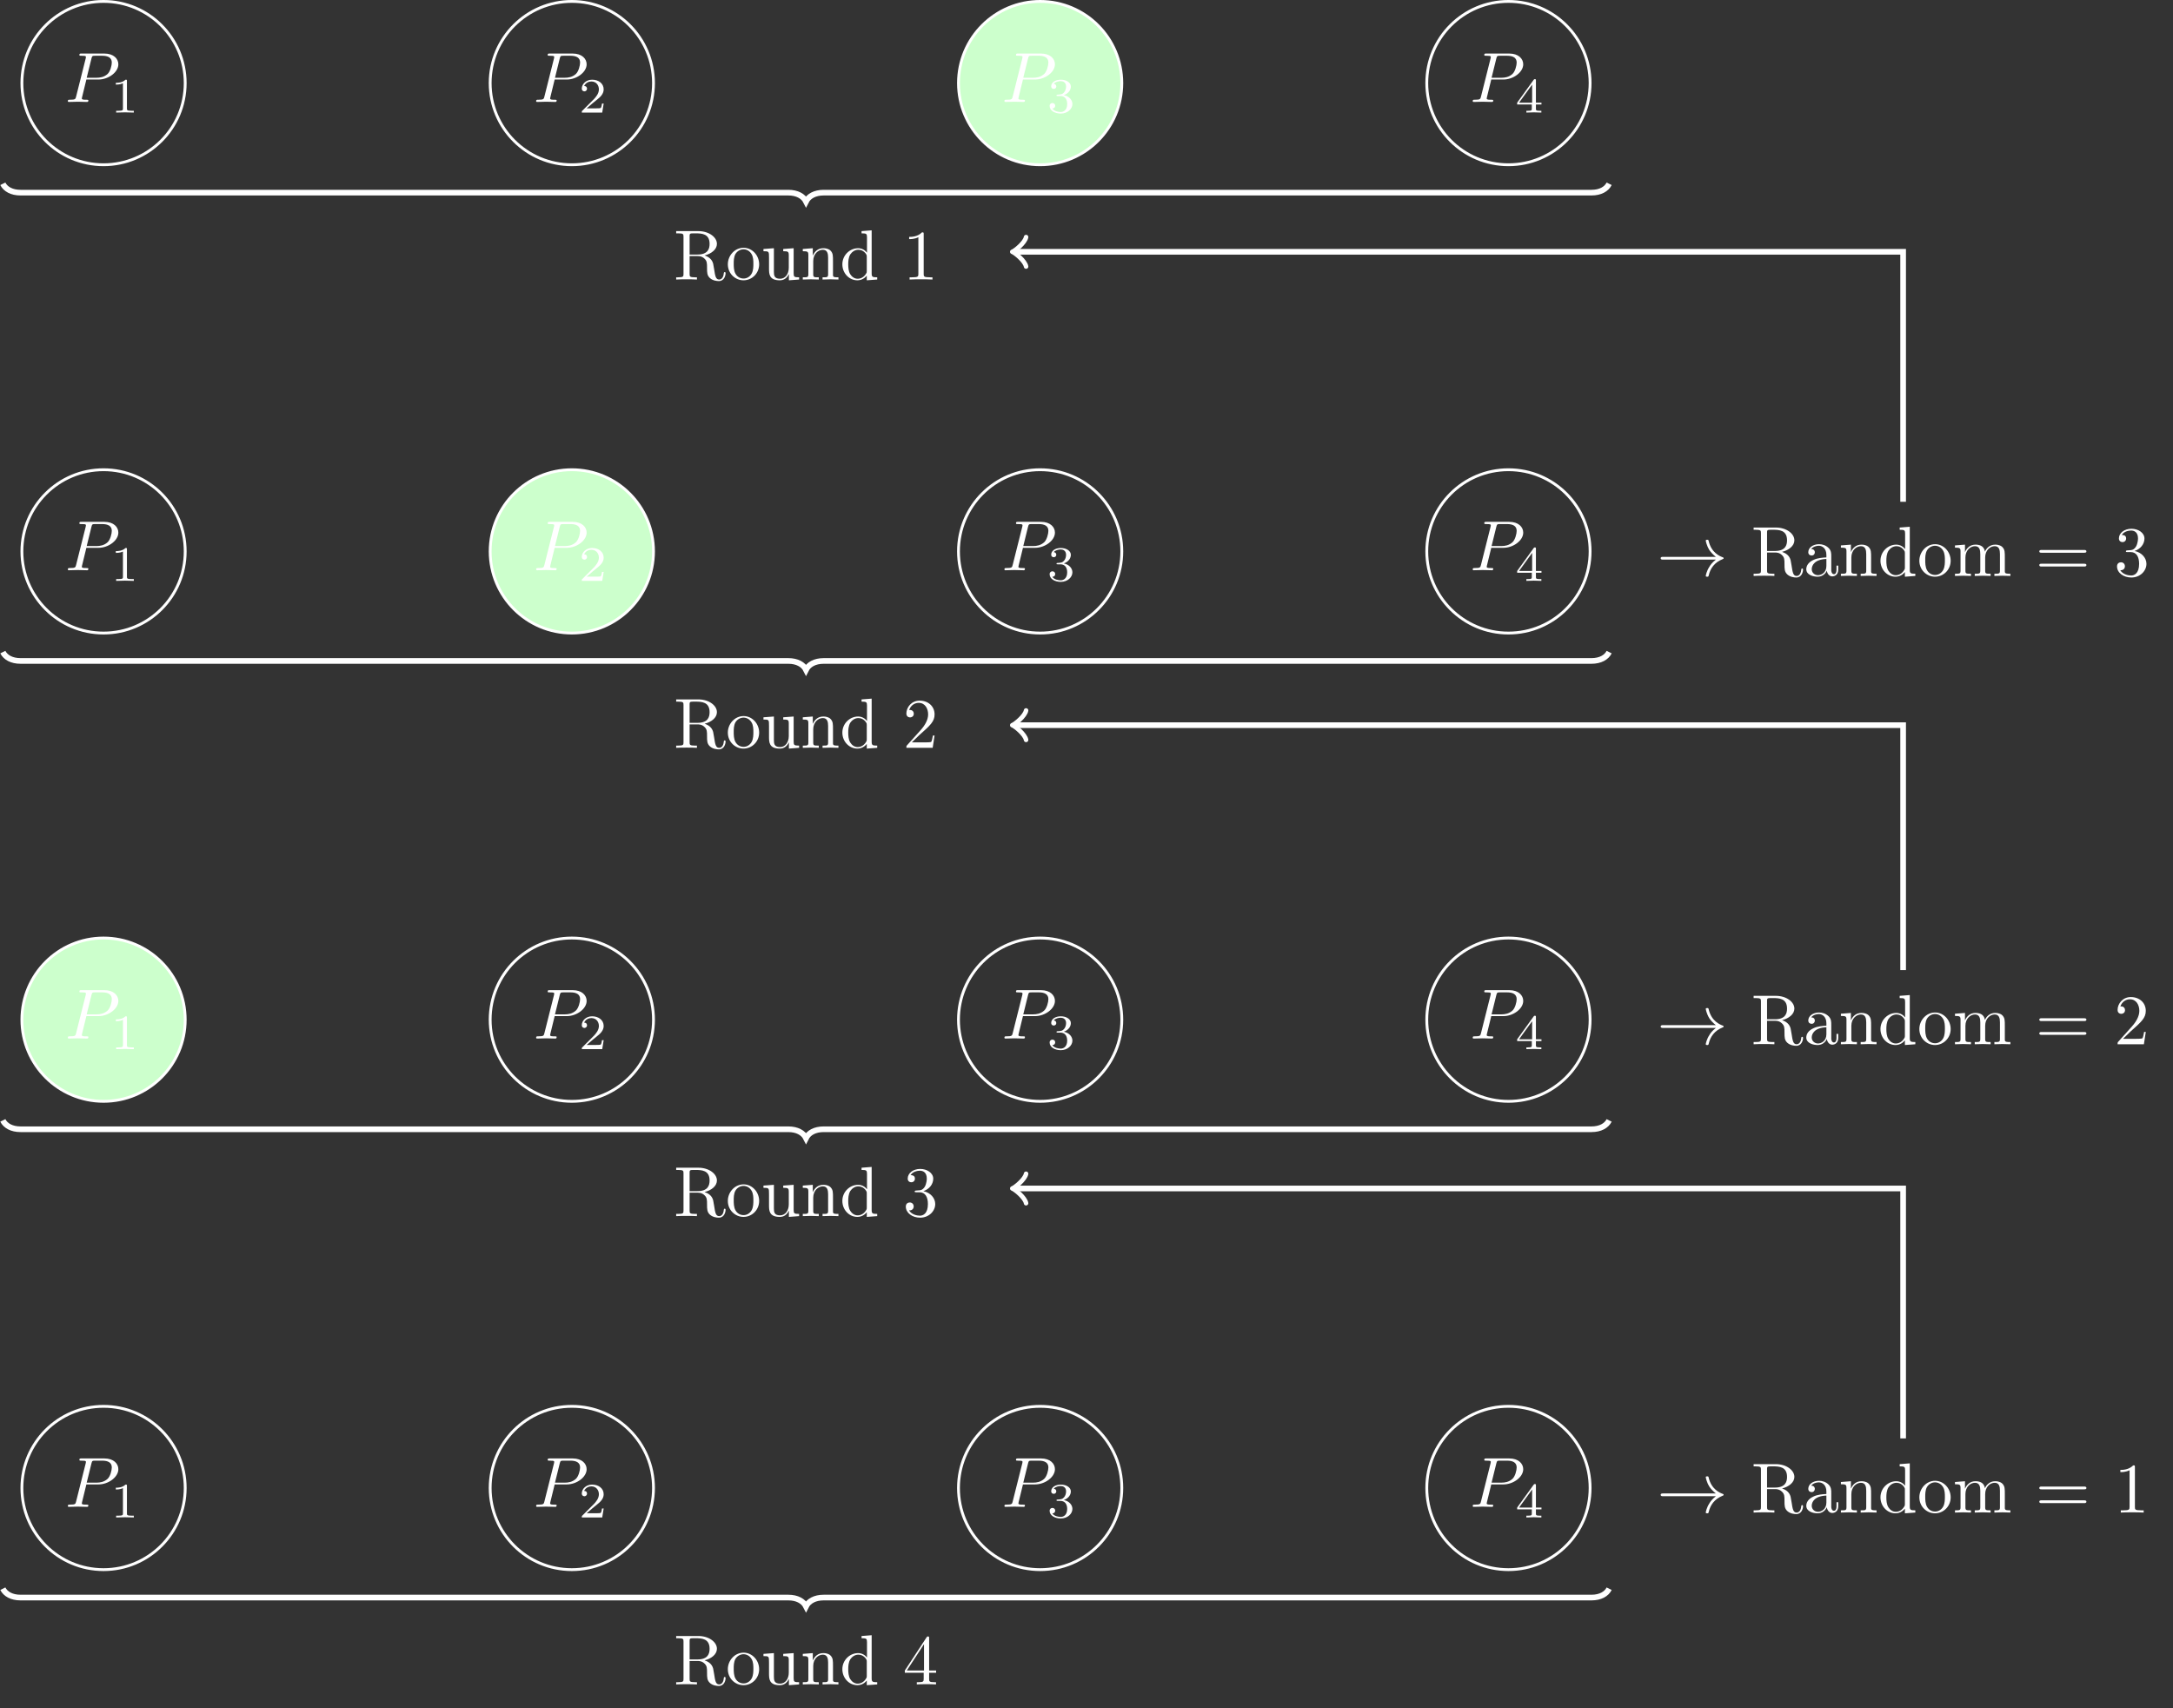 <?xml version="1.0" encoding="UTF-8"?>
<svg xmlns="http://www.w3.org/2000/svg" xmlns:xlink="http://www.w3.org/1999/xlink" width="305.798pt" height="240.359pt" viewBox="0 0 305.798 240.359">
<rect x="0" y="0" width="305.798" height="240.359" fill="#333333" stroke="none"/>
<defs>
<g>
<g id="glyph-0-0">
<path d="M 3.016 -3.156 L 4.719 -3.156 C 6.125 -3.156 7.516 -4.188 7.516 -5.297 C 7.516 -6.078 6.859 -6.812 5.547 -6.812 L 2.328 -6.812 C 2.141 -6.812 2.031 -6.812 2.031 -6.625 C 2.031 -6.5 2.109 -6.5 2.312 -6.5 C 2.438 -6.5 2.625 -6.484 2.734 -6.484 C 2.906 -6.453 2.953 -6.438 2.953 -6.312 C 2.953 -6.281 2.953 -6.25 2.922 -6.125 L 1.578 -0.781 C 1.484 -0.391 1.469 -0.312 0.672 -0.312 C 0.516 -0.312 0.406 -0.312 0.406 -0.125 C 0.406 0 0.516 0 0.547 0 C 0.828 0 1.531 -0.031 1.812 -0.031 C 2.031 -0.031 2.25 -0.016 2.453 -0.016 C 2.672 -0.016 2.891 0 3.094 0 C 3.172 0 3.297 0 3.297 -0.203 C 3.297 -0.312 3.203 -0.312 3.016 -0.312 C 2.656 -0.312 2.375 -0.312 2.375 -0.484 C 2.375 -0.547 2.391 -0.594 2.406 -0.656 Z M 3.734 -6.125 C 3.828 -6.469 3.844 -6.5 4.281 -6.5 L 5.234 -6.5 C 6.062 -6.5 6.594 -6.234 6.594 -5.547 C 6.594 -5.156 6.391 -4.297 6 -3.938 C 5.5 -3.484 4.906 -3.406 4.469 -3.406 L 3.062 -3.406 Z M 3.734 -6.125 "/>
</g>
<g id="glyph-1-0">
<path d="M 2.328 -4.438 C 2.328 -4.625 2.328 -4.625 2.125 -4.625 C 1.672 -4.188 1.047 -4.188 0.766 -4.188 L 0.766 -3.938 C 0.922 -3.938 1.391 -3.938 1.766 -4.125 L 1.766 -0.578 C 1.766 -0.344 1.766 -0.25 1.078 -0.25 L 0.812 -0.25 L 0.812 0 C 0.938 0 1.797 -0.031 2.047 -0.031 C 2.266 -0.031 3.141 0 3.297 0 L 3.297 -0.25 L 3.031 -0.25 C 2.328 -0.25 2.328 -0.344 2.328 -0.578 Z M 2.328 -4.438 "/>
</g>
<g id="glyph-1-1">
<path d="M 3.516 -1.266 L 3.281 -1.266 C 3.266 -1.109 3.188 -0.703 3.094 -0.641 C 3.047 -0.594 2.516 -0.594 2.406 -0.594 L 1.125 -0.594 C 1.859 -1.234 2.109 -1.438 2.516 -1.766 C 3.031 -2.172 3.516 -2.609 3.516 -3.266 C 3.516 -4.109 2.781 -4.625 1.891 -4.625 C 1.031 -4.625 0.438 -4.016 0.438 -3.375 C 0.438 -3.031 0.734 -2.984 0.812 -2.984 C 0.969 -2.984 1.172 -3.109 1.172 -3.359 C 1.172 -3.484 1.125 -3.734 0.766 -3.734 C 0.984 -4.219 1.453 -4.375 1.781 -4.375 C 2.484 -4.375 2.844 -3.828 2.844 -3.266 C 2.844 -2.656 2.406 -2.188 2.188 -1.938 L 0.516 -0.266 C 0.438 -0.203 0.438 -0.188 0.438 0 L 3.312 0 Z M 3.516 -1.266 "/>
</g>
<g id="glyph-1-2">
<path d="M 1.906 -2.328 C 2.453 -2.328 2.844 -1.953 2.844 -1.203 C 2.844 -0.344 2.328 -0.078 1.938 -0.078 C 1.656 -0.078 1.031 -0.156 0.75 -0.578 C 1.078 -0.578 1.156 -0.812 1.156 -0.969 C 1.156 -1.188 0.984 -1.344 0.766 -1.344 C 0.578 -1.344 0.375 -1.219 0.375 -0.938 C 0.375 -0.281 1.094 0.141 1.938 0.141 C 2.906 0.141 3.578 -0.516 3.578 -1.203 C 3.578 -1.75 3.141 -2.297 2.375 -2.453 C 3.094 -2.719 3.359 -3.234 3.359 -3.672 C 3.359 -4.219 2.734 -4.625 1.953 -4.625 C 1.188 -4.625 0.594 -4.25 0.594 -3.688 C 0.594 -3.453 0.75 -3.328 0.953 -3.328 C 1.172 -3.328 1.312 -3.484 1.312 -3.672 C 1.312 -3.875 1.172 -4.031 0.953 -4.047 C 1.203 -4.344 1.672 -4.422 1.938 -4.422 C 2.25 -4.422 2.688 -4.266 2.688 -3.672 C 2.688 -3.375 2.594 -3.047 2.406 -2.844 C 2.188 -2.578 1.984 -2.562 1.641 -2.531 C 1.469 -2.516 1.453 -2.516 1.422 -2.516 C 1.406 -2.516 1.344 -2.5 1.344 -2.422 C 1.344 -2.328 1.406 -2.328 1.531 -2.328 Z M 1.906 -2.328 "/>
</g>
<g id="glyph-1-3">
<path d="M 3.688 -1.141 L 3.688 -1.391 L 2.906 -1.391 L 2.906 -4.5 C 2.906 -4.641 2.906 -4.703 2.766 -4.703 C 2.672 -4.703 2.641 -4.703 2.578 -4.594 L 0.266 -1.391 L 0.266 -1.141 L 2.328 -1.141 L 2.328 -0.578 C 2.328 -0.328 2.328 -0.25 1.75 -0.25 L 1.562 -0.25 L 1.562 0 C 1.922 -0.016 2.359 -0.031 2.609 -0.031 C 2.875 -0.031 3.312 -0.016 3.672 0 L 3.672 -0.25 L 3.484 -0.25 C 2.906 -0.25 2.906 -0.328 2.906 -0.578 L 2.906 -1.141 Z M 2.375 -3.938 L 2.375 -1.391 L 0.531 -1.391 Z M 2.375 -3.938 "/>
</g>
<g id="glyph-2-0">
<path d="M 8.312 -2.297 C 7.766 -1.875 7.5 -1.469 7.422 -1.328 C 6.969 -0.641 6.891 -0.016 6.891 -0.016 C 6.891 0.109 7.016 0.109 7.094 0.109 C 7.25 0.109 7.266 0.094 7.312 -0.094 C 7.531 -1.062 8.125 -1.906 9.25 -2.359 C 9.375 -2.406 9.406 -2.422 9.406 -2.5 C 9.406 -2.562 9.344 -2.594 9.328 -2.609 C 8.875 -2.766 7.672 -3.266 7.297 -4.938 C 7.266 -5.062 7.25 -5.094 7.094 -5.094 C 7.016 -5.094 6.891 -5.094 6.891 -4.969 C 6.891 -4.953 6.984 -4.328 7.391 -3.656 C 7.594 -3.359 7.891 -3.016 8.312 -2.688 L 0.906 -2.688 C 0.734 -2.688 0.547 -2.688 0.547 -2.5 C 0.547 -2.297 0.734 -2.297 0.906 -2.297 Z M 8.312 -2.297 "/>
</g>
<g id="glyph-3-0">
<path d="M 2.234 -3.516 L 2.234 -6.094 C 2.234 -6.328 2.234 -6.453 2.453 -6.484 C 2.547 -6.5 2.844 -6.5 3.047 -6.5 C 3.938 -6.5 5.047 -6.453 5.047 -5.016 C 5.047 -4.328 4.812 -3.516 3.344 -3.516 Z M 4.344 -3.391 C 5.297 -3.625 6.078 -4.234 6.078 -5.016 C 6.078 -5.969 4.938 -6.812 3.484 -6.812 L 0.344 -6.812 L 0.344 -6.5 L 0.594 -6.5 C 1.359 -6.5 1.375 -6.391 1.375 -6.031 L 1.375 -0.781 C 1.375 -0.422 1.359 -0.312 0.594 -0.312 L 0.344 -0.312 L 0.344 0 C 0.703 -0.031 1.422 -0.031 1.797 -0.031 C 2.188 -0.031 2.906 -0.031 3.266 0 L 3.266 -0.312 L 3.016 -0.312 C 2.25 -0.312 2.234 -0.422 2.234 -0.781 L 2.234 -3.297 L 3.375 -3.297 C 3.531 -3.297 3.953 -3.297 4.312 -2.953 C 4.688 -2.609 4.688 -2.297 4.688 -1.625 C 4.688 -0.984 4.688 -0.578 5.094 -0.203 C 5.5 0.156 6.047 0.219 6.344 0.219 C 7.125 0.219 7.297 -0.594 7.297 -0.875 C 7.297 -0.938 7.297 -1.047 7.172 -1.047 C 7.062 -1.047 7.062 -0.953 7.047 -0.891 C 6.984 -0.172 6.641 0 6.391 0 C 5.906 0 5.828 -0.516 5.688 -1.438 L 5.547 -2.234 C 5.375 -2.875 4.891 -3.203 4.344 -3.391 Z M 4.344 -3.391 "/>
</g>
<g id="glyph-3-1">
<path d="M 3.312 -0.75 C 3.359 -0.359 3.625 0.062 4.094 0.062 C 4.312 0.062 4.922 -0.078 4.922 -0.891 L 4.922 -1.453 L 4.672 -1.453 L 4.672 -0.891 C 4.672 -0.312 4.422 -0.25 4.312 -0.25 C 3.984 -0.25 3.938 -0.703 3.938 -0.75 L 3.938 -2.734 C 3.938 -3.156 3.938 -3.547 3.578 -3.922 C 3.188 -4.312 2.688 -4.469 2.219 -4.469 C 1.391 -4.469 0.703 -4 0.703 -3.344 C 0.703 -3.047 0.906 -2.875 1.172 -2.875 C 1.453 -2.875 1.625 -3.078 1.625 -3.328 C 1.625 -3.453 1.578 -3.781 1.109 -3.781 C 1.391 -4.141 1.875 -4.25 2.188 -4.25 C 2.688 -4.25 3.25 -3.859 3.25 -2.969 L 3.25 -2.609 C 2.734 -2.578 2.047 -2.547 1.422 -2.25 C 0.672 -1.906 0.422 -1.391 0.422 -0.953 C 0.422 -0.141 1.391 0.109 2.016 0.109 C 2.672 0.109 3.125 -0.297 3.312 -0.75 Z M 3.25 -2.391 L 3.25 -1.391 C 3.25 -0.453 2.531 -0.109 2.078 -0.109 C 1.594 -0.109 1.188 -0.453 1.188 -0.953 C 1.188 -1.5 1.609 -2.328 3.25 -2.391 Z M 3.25 -2.391 "/>
</g>
<g id="glyph-3-2">
<path d="M 1.094 -3.422 L 1.094 -0.75 C 1.094 -0.312 0.984 -0.312 0.312 -0.312 L 0.312 0 C 0.672 -0.016 1.172 -0.031 1.453 -0.031 C 1.703 -0.031 2.219 -0.016 2.562 0 L 2.562 -0.312 C 1.891 -0.312 1.781 -0.312 1.781 -0.75 L 1.781 -2.594 C 1.781 -3.625 2.5 -4.188 3.125 -4.188 C 3.766 -4.188 3.875 -3.656 3.875 -3.078 L 3.875 -0.75 C 3.875 -0.312 3.766 -0.312 3.094 -0.312 L 3.094 0 C 3.438 -0.016 3.953 -0.031 4.219 -0.031 C 4.469 -0.031 5 -0.016 5.328 0 L 5.328 -0.312 C 4.812 -0.312 4.562 -0.312 4.562 -0.609 L 4.562 -2.516 C 4.562 -3.375 4.562 -3.672 4.25 -4.031 C 4.109 -4.203 3.781 -4.406 3.203 -4.406 C 2.469 -4.406 2 -3.984 1.719 -3.359 L 1.719 -4.406 L 0.312 -4.297 L 0.312 -3.984 C 1.016 -3.984 1.094 -3.922 1.094 -3.422 Z M 1.094 -3.422 "/>
</g>
<g id="glyph-3-3">
<path d="M 3.781 -0.547 L 3.781 0.109 L 5.25 0 L 5.25 -0.312 C 4.562 -0.312 4.469 -0.375 4.469 -0.875 L 4.469 -6.922 L 3.047 -6.812 L 3.047 -6.5 C 3.734 -6.5 3.812 -6.438 3.812 -5.938 L 3.812 -3.781 C 3.531 -4.141 3.094 -4.406 2.562 -4.406 C 1.391 -4.406 0.344 -3.422 0.344 -2.141 C 0.344 -0.875 1.312 0.109 2.453 0.109 C 3.094 0.109 3.531 -0.234 3.781 -0.547 Z M 3.781 -3.219 L 3.781 -1.172 C 3.781 -1 3.781 -0.984 3.672 -0.812 C 3.375 -0.328 2.938 -0.109 2.5 -0.109 C 2.047 -0.109 1.688 -0.375 1.453 -0.75 C 1.203 -1.156 1.172 -1.719 1.172 -2.141 C 1.172 -2.5 1.188 -3.094 1.469 -3.547 C 1.688 -3.859 2.062 -4.188 2.609 -4.188 C 2.953 -4.188 3.375 -4.031 3.672 -3.594 C 3.781 -3.422 3.781 -3.406 3.781 -3.219 Z M 3.781 -3.219 "/>
</g>
<g id="glyph-3-4">
<path d="M 4.688 -2.141 C 4.688 -3.406 3.703 -4.469 2.5 -4.469 C 1.25 -4.469 0.281 -3.375 0.281 -2.141 C 0.281 -0.844 1.312 0.109 2.484 0.109 C 3.688 0.109 4.688 -0.875 4.688 -2.141 Z M 2.5 -0.141 C 2.062 -0.141 1.625 -0.344 1.359 -0.812 C 1.109 -1.25 1.109 -1.859 1.109 -2.219 C 1.109 -2.609 1.109 -3.141 1.344 -3.578 C 1.609 -4.031 2.078 -4.25 2.484 -4.25 C 2.922 -4.25 3.344 -4.031 3.609 -3.594 C 3.875 -3.172 3.875 -2.594 3.875 -2.219 C 3.875 -1.859 3.875 -1.312 3.656 -0.875 C 3.422 -0.422 2.984 -0.141 2.5 -0.141 Z M 2.5 -0.141 "/>
</g>
<g id="glyph-3-5">
<path d="M 1.094 -3.422 L 1.094 -0.75 C 1.094 -0.312 0.984 -0.312 0.312 -0.312 L 0.312 0 C 0.672 -0.016 1.172 -0.031 1.453 -0.031 C 1.703 -0.031 2.219 -0.016 2.562 0 L 2.562 -0.312 C 1.891 -0.312 1.781 -0.312 1.781 -0.75 L 1.781 -2.594 C 1.781 -3.625 2.5 -4.188 3.125 -4.188 C 3.766 -4.188 3.875 -3.656 3.875 -3.078 L 3.875 -0.75 C 3.875 -0.312 3.766 -0.312 3.094 -0.312 L 3.094 0 C 3.438 -0.016 3.953 -0.031 4.219 -0.031 C 4.469 -0.031 5 -0.016 5.328 0 L 5.328 -0.312 C 4.672 -0.312 4.562 -0.312 4.562 -0.75 L 4.562 -2.594 C 4.562 -3.625 5.266 -4.188 5.906 -4.188 C 6.531 -4.188 6.641 -3.656 6.641 -3.078 L 6.641 -0.75 C 6.641 -0.312 6.531 -0.312 5.859 -0.312 L 5.859 0 C 6.203 -0.016 6.719 -0.031 6.984 -0.031 C 7.25 -0.031 7.766 -0.016 8.109 0 L 8.109 -0.312 C 7.594 -0.312 7.344 -0.312 7.328 -0.609 L 7.328 -2.516 C 7.328 -3.375 7.328 -3.672 7.016 -4.031 C 6.875 -4.203 6.547 -4.406 5.969 -4.406 C 5.141 -4.406 4.688 -3.812 4.531 -3.422 C 4.391 -4.297 3.656 -4.406 3.203 -4.406 C 2.469 -4.406 2 -3.984 1.719 -3.359 L 1.719 -4.406 L 0.312 -4.297 L 0.312 -3.984 C 1.016 -3.984 1.094 -3.922 1.094 -3.422 Z M 1.094 -3.422 "/>
</g>
<g id="glyph-3-6">
<path d="M 6.844 -3.266 C 7 -3.266 7.188 -3.266 7.188 -3.453 C 7.188 -3.656 7 -3.656 6.859 -3.656 L 0.891 -3.656 C 0.75 -3.656 0.562 -3.656 0.562 -3.453 C 0.562 -3.266 0.75 -3.266 0.891 -3.266 Z M 6.859 -1.328 C 7 -1.328 7.188 -1.328 7.188 -1.531 C 7.188 -1.719 7 -1.719 6.844 -1.719 L 0.891 -1.719 C 0.75 -1.719 0.562 -1.719 0.562 -1.531 C 0.562 -1.328 0.75 -1.328 0.891 -1.328 Z M 6.859 -1.328 "/>
</g>
<g id="glyph-3-7">
<path d="M 2.891 -3.516 C 3.703 -3.781 4.281 -4.469 4.281 -5.266 C 4.281 -6.078 3.406 -6.641 2.453 -6.641 C 1.453 -6.641 0.688 -6.047 0.688 -5.281 C 0.688 -4.953 0.906 -4.766 1.203 -4.766 C 1.5 -4.766 1.703 -4.984 1.703 -5.281 C 1.703 -5.766 1.234 -5.766 1.094 -5.766 C 1.391 -6.266 2.047 -6.391 2.406 -6.391 C 2.828 -6.391 3.375 -6.172 3.375 -5.281 C 3.375 -5.156 3.344 -4.578 3.094 -4.141 C 2.797 -3.656 2.453 -3.625 2.203 -3.625 C 2.125 -3.609 1.891 -3.594 1.812 -3.594 C 1.734 -3.578 1.672 -3.562 1.672 -3.469 C 1.672 -3.359 1.734 -3.359 1.906 -3.359 L 2.344 -3.359 C 3.156 -3.359 3.531 -2.688 3.531 -1.703 C 3.531 -0.344 2.844 -0.062 2.406 -0.062 C 1.969 -0.062 1.219 -0.234 0.875 -0.812 C 1.219 -0.766 1.531 -0.984 1.531 -1.359 C 1.531 -1.719 1.266 -1.922 0.984 -1.922 C 0.734 -1.922 0.422 -1.781 0.422 -1.344 C 0.422 -0.438 1.344 0.219 2.438 0.219 C 3.656 0.219 4.562 -0.688 4.562 -1.703 C 4.562 -2.516 3.922 -3.297 2.891 -3.516 Z M 2.891 -3.516 "/>
</g>
<g id="glyph-3-8">
<path d="M 1.266 -0.766 L 2.328 -1.797 C 3.875 -3.172 4.469 -3.703 4.469 -4.703 C 4.469 -5.844 3.578 -6.641 2.359 -6.641 C 1.234 -6.641 0.5 -5.719 0.5 -4.828 C 0.5 -4.281 1 -4.281 1.031 -4.281 C 1.203 -4.281 1.547 -4.391 1.547 -4.812 C 1.547 -5.062 1.359 -5.328 1.016 -5.328 C 0.938 -5.328 0.922 -5.328 0.891 -5.312 C 1.109 -5.969 1.656 -6.328 2.234 -6.328 C 3.141 -6.328 3.562 -5.516 3.562 -4.703 C 3.562 -3.906 3.078 -3.125 2.516 -2.5 L 0.609 -0.375 C 0.5 -0.266 0.5 -0.234 0.5 0 L 4.203 0 L 4.469 -1.734 L 4.234 -1.734 C 4.172 -1.438 4.109 -1 4 -0.844 C 3.938 -0.766 3.281 -0.766 3.062 -0.766 Z M 1.266 -0.766 "/>
</g>
<g id="glyph-3-9">
<path d="M 2.938 -6.375 C 2.938 -6.625 2.938 -6.641 2.703 -6.641 C 2.078 -6 1.203 -6 0.891 -6 L 0.891 -5.688 C 1.094 -5.688 1.672 -5.688 2.188 -5.953 L 2.188 -0.781 C 2.188 -0.422 2.156 -0.312 1.266 -0.312 L 0.953 -0.312 L 0.953 0 C 1.297 -0.031 2.156 -0.031 2.562 -0.031 C 2.953 -0.031 3.828 -0.031 4.172 0 L 4.172 -0.312 L 3.859 -0.312 C 2.953 -0.312 2.938 -0.422 2.938 -0.781 Z M 2.938 -6.375 "/>
</g>
<g id="glyph-3-10">
<path d="M 3.891 -0.781 L 3.891 0.109 L 5.328 0 L 5.328 -0.312 C 4.641 -0.312 4.562 -0.375 4.562 -0.875 L 4.562 -4.406 L 3.094 -4.297 L 3.094 -3.984 C 3.781 -3.984 3.875 -3.922 3.875 -3.422 L 3.875 -1.656 C 3.875 -0.781 3.391 -0.109 2.656 -0.109 C 1.828 -0.109 1.781 -0.578 1.781 -1.094 L 1.781 -4.406 L 0.312 -4.297 L 0.312 -3.984 C 1.094 -3.984 1.094 -3.953 1.094 -3.078 L 1.094 -1.578 C 1.094 -0.797 1.094 0.109 2.609 0.109 C 3.172 0.109 3.609 -0.172 3.891 -0.781 Z M 3.891 -0.781 "/>
</g>
<g id="glyph-3-11">
<path d="M 2.938 -1.641 L 2.938 -0.781 C 2.938 -0.422 2.906 -0.312 2.172 -0.312 L 1.969 -0.312 L 1.969 0 C 2.375 -0.031 2.891 -0.031 3.312 -0.031 C 3.734 -0.031 4.25 -0.031 4.672 0 L 4.672 -0.312 L 4.453 -0.312 C 3.719 -0.312 3.703 -0.422 3.703 -0.781 L 3.703 -1.641 L 4.688 -1.641 L 4.688 -1.953 L 3.703 -1.953 L 3.703 -6.484 C 3.703 -6.688 3.703 -6.75 3.531 -6.75 C 3.453 -6.75 3.422 -6.75 3.344 -6.625 L 0.281 -1.953 L 0.281 -1.641 Z M 2.984 -1.953 L 0.562 -1.953 L 2.984 -5.672 Z M 2.984 -1.953 "/>
</g>
</g>
</defs>
<path fill="none" stroke-width="0.399" stroke-linecap="butt" stroke-linejoin="miter" stroke="rgb(100%, 100%, 100%)" stroke-opacity="1" stroke-miterlimit="10" d="M 11.491 -54.211 C 11.491 -47.864 6.346 -42.719 -0.002 -42.719 C -6.345 -42.719 -11.49 -47.864 -11.49 -54.211 C -11.49 -60.559 -6.345 -65.704 -0.002 -65.704 C 6.346 -65.704 11.491 -60.559 11.491 -54.211 Z M 11.491 -54.211 " transform="matrix(1, 0, 0, -1, 14.572, -42.52)"/>
<g fill="rgb(100%, 100%, 100%)" fill-opacity="1">
<use xlink:href="#glyph-0-0" x="9.139" y="14.347"/>
</g>
<g fill="rgb(100%, 100%, 100%)" fill-opacity="1">
<use xlink:href="#glyph-1-0" x="15.535" y="15.841"/>
</g>
<path fill="none" stroke-width="0.399" stroke-linecap="butt" stroke-linejoin="miter" stroke="rgb(100%, 100%, 100%)" stroke-opacity="1" stroke-miterlimit="10" d="M 77.393 -54.211 C 77.393 -47.864 72.248 -42.719 65.901 -42.719 C 59.557 -42.719 54.408 -47.864 54.408 -54.211 C 54.408 -60.559 59.557 -65.704 65.901 -65.704 C 72.248 -65.704 77.393 -60.559 77.393 -54.211 Z M 77.393 -54.211 " transform="matrix(1, 0, 0, -1, 14.572, -42.52)"/>
<g fill="rgb(100%, 100%, 100%)" fill-opacity="1">
<use xlink:href="#glyph-0-0" x="75.04" y="14.347"/>
</g>
<g fill="rgb(100%, 100%, 100%)" fill-opacity="1">
<use xlink:href="#glyph-1-1" x="81.436" y="15.841"/>
</g>
<path fill-rule="nonzero" fill="rgb(79.999%, 100%, 79.999%)" fill-opacity="1" stroke-width="0.399" stroke-linecap="butt" stroke-linejoin="miter" stroke="rgb(100%, 100%, 100%)" stroke-opacity="1" stroke-miterlimit="10" d="M 143.295 -54.211 C 143.295 -47.864 138.151 -42.719 131.803 -42.719 C 125.455 -42.719 120.311 -47.864 120.311 -54.211 C 120.311 -60.559 125.455 -65.704 131.803 -65.704 C 138.151 -65.704 143.295 -60.559 143.295 -54.211 Z M 143.295 -54.211 " transform="matrix(1, 0, 0, -1, 14.572, -42.52)"/>
<g fill="rgb(100%, 100%, 100%)" fill-opacity="1">
<use xlink:href="#glyph-0-0" x="140.941" y="14.347"/>
</g>
<g fill="rgb(100%, 100%, 100%)" fill-opacity="1">
<use xlink:href="#glyph-1-2" x="147.337" y="15.841"/>
</g>
<path fill="none" stroke-width="0.399" stroke-linecap="butt" stroke-linejoin="miter" stroke="rgb(100%, 100%, 100%)" stroke-opacity="1" stroke-miterlimit="10" d="M 209.198 -54.211 C 209.198 -47.864 204.053 -42.719 197.705 -42.719 C 191.358 -42.719 186.213 -47.864 186.213 -54.211 C 186.213 -60.559 191.358 -65.704 197.705 -65.704 C 204.053 -65.704 209.198 -60.559 209.198 -54.211 Z M 209.198 -54.211 " transform="matrix(1, 0, 0, -1, 14.572, -42.52)"/>
<g fill="rgb(100%, 100%, 100%)" fill-opacity="1">
<use xlink:href="#glyph-0-0" x="206.842" y="14.347"/>
</g>
<g fill="rgb(100%, 100%, 100%)" fill-opacity="1">
<use xlink:href="#glyph-1-3" x="213.238" y="15.841"/>
</g>
<path fill="none" stroke-width="0.399" stroke-linecap="butt" stroke-linejoin="miter" stroke="rgb(100%, 100%, 100%)" stroke-opacity="1" stroke-miterlimit="10" d="M 11.491 -120.114 C 11.491 -113.766 6.346 -108.622 -0.002 -108.622 C -6.345 -108.622 -11.49 -113.766 -11.49 -120.114 C -11.49 -126.457 -6.345 -131.606 -0.002 -131.606 C 6.346 -131.606 11.491 -126.457 11.491 -120.114 Z M 11.491 -120.114 " transform="matrix(1, 0, 0, -1, 14.572, -42.52)"/>
<g fill="rgb(100%, 100%, 100%)" fill-opacity="1">
<use xlink:href="#glyph-0-0" x="9.139" y="80.248"/>
</g>
<g fill="rgb(100%, 100%, 100%)" fill-opacity="1">
<use xlink:href="#glyph-1-0" x="15.535" y="81.742"/>
</g>
<path fill-rule="nonzero" fill="rgb(79.999%, 100%, 79.999%)" fill-opacity="1" stroke-width="0.399" stroke-linecap="butt" stroke-linejoin="miter" stroke="rgb(100%, 100%, 100%)" stroke-opacity="1" stroke-miterlimit="10" d="M 77.393 -120.114 C 77.393 -113.766 72.248 -108.622 65.901 -108.622 C 59.557 -108.622 54.408 -113.766 54.408 -120.114 C 54.408 -126.457 59.557 -131.606 65.901 -131.606 C 72.248 -131.606 77.393 -126.457 77.393 -120.114 Z M 77.393 -120.114 " transform="matrix(1, 0, 0, -1, 14.572, -42.52)"/>
<g fill="rgb(100%, 100%, 100%)" fill-opacity="1">
<use xlink:href="#glyph-0-0" x="75.04" y="80.248"/>
</g>
<g fill="rgb(100%, 100%, 100%)" fill-opacity="1">
<use xlink:href="#glyph-1-1" x="81.436" y="81.742"/>
</g>
<path fill="none" stroke-width="0.399" stroke-linecap="butt" stroke-linejoin="miter" stroke="rgb(100%, 100%, 100%)" stroke-opacity="1" stroke-miterlimit="10" d="M 143.295 -120.114 C 143.295 -113.766 138.151 -108.622 131.803 -108.622 C 125.455 -108.622 120.311 -113.766 120.311 -120.114 C 120.311 -126.457 125.455 -131.606 131.803 -131.606 C 138.151 -131.606 143.295 -126.457 143.295 -120.114 Z M 143.295 -120.114 " transform="matrix(1, 0, 0, -1, 14.572, -42.52)"/>
<g fill="rgb(100%, 100%, 100%)" fill-opacity="1">
<use xlink:href="#glyph-0-0" x="140.941" y="80.248"/>
</g>
<g fill="rgb(100%, 100%, 100%)" fill-opacity="1">
<use xlink:href="#glyph-1-2" x="147.337" y="81.742"/>
</g>
<path fill="none" stroke-width="0.399" stroke-linecap="butt" stroke-linejoin="miter" stroke="rgb(100%, 100%, 100%)" stroke-opacity="1" stroke-miterlimit="10" d="M 209.198 -120.114 C 209.198 -113.766 204.053 -108.622 197.705 -108.622 C 191.358 -108.622 186.213 -113.766 186.213 -120.114 C 186.213 -126.457 191.358 -131.606 197.705 -131.606 C 204.053 -131.606 209.198 -126.457 209.198 -120.114 Z M 209.198 -120.114 " transform="matrix(1, 0, 0, -1, 14.572, -42.52)"/>
<g fill="rgb(100%, 100%, 100%)" fill-opacity="1">
<use xlink:href="#glyph-0-0" x="206.842" y="80.248"/>
</g>
<g fill="rgb(100%, 100%, 100%)" fill-opacity="1">
<use xlink:href="#glyph-1-3" x="213.238" y="81.742"/>
</g>
<g fill="rgb(100%, 100%, 100%)" fill-opacity="1">
<use xlink:href="#glyph-2-0" x="233.154" y="81.05"/>
</g>
<g fill="rgb(100%, 100%, 100%)" fill-opacity="1">
<use xlink:href="#glyph-3-0" x="246.437" y="81.05"/>
<use xlink:href="#glyph-3-1" x="253.77" y="81.05"/>
<use xlink:href="#glyph-3-2" x="258.752" y="81.05"/>
<use xlink:href="#glyph-3-3" x="264.287" y="81.05"/>
<use xlink:href="#glyph-3-4" x="269.822" y="81.05"/>
<use xlink:href="#glyph-3-5" x="274.804" y="81.05"/>
</g>
<g fill="rgb(100%, 100%, 100%)" fill-opacity="1">
<use xlink:href="#glyph-3-6" x="286.423" y="81.05"/>
</g>
<g fill="rgb(100%, 100%, 100%)" fill-opacity="1">
<use xlink:href="#glyph-3-7" x="297.499" y="81.05"/>
</g>
<path fill="none" stroke-width="0.797" stroke-linecap="butt" stroke-linejoin="miter" stroke="rgb(100%, 100%, 100%)" stroke-opacity="1" stroke-miterlimit="10" d="M 253.248 -113.133 L 253.248 -77.954 L 128.268 -77.954 " transform="matrix(1, 0, 0, -1, 14.572, -42.52)"/>
<path fill="none" stroke-width="0.638" stroke-linecap="round" stroke-linejoin="round" stroke="rgb(100%, 100%, 100%)" stroke-opacity="1" stroke-miterlimit="10" d="M -1.555 2.074 C -1.426 1.297 0 0.129 0.387 -0 C 0 -0.129 -1.426 -1.297 -1.555 -2.07 " transform="matrix(-1, 0, 0, 1, 142.84, 35.434)"/>
<path fill-rule="nonzero" fill="rgb(79.999%, 100%, 79.999%)" fill-opacity="1" stroke-width="0.399" stroke-linecap="butt" stroke-linejoin="miter" stroke="rgb(100%, 100%, 100%)" stroke-opacity="1" stroke-miterlimit="10" d="M 11.491 -186.016 C 11.491 -179.668 6.346 -174.524 -0.002 -174.524 C -6.345 -174.524 -11.49 -179.668 -11.49 -186.016 C -11.49 -192.36 -6.345 -197.504 -0.002 -197.504 C 6.346 -197.504 11.491 -192.36 11.491 -186.016 Z M 11.491 -186.016 " transform="matrix(1, 0, 0, -1, 14.572, -42.52)"/>
<g fill="rgb(100%, 100%, 100%)" fill-opacity="1">
<use xlink:href="#glyph-0-0" x="9.139" y="146.149"/>
</g>
<g fill="rgb(100%, 100%, 100%)" fill-opacity="1">
<use xlink:href="#glyph-1-0" x="15.535" y="147.643"/>
</g>
<path fill="none" stroke-width="0.399" stroke-linecap="butt" stroke-linejoin="miter" stroke="rgb(100%, 100%, 100%)" stroke-opacity="1" stroke-miterlimit="10" d="M 77.393 -186.016 C 77.393 -179.668 72.248 -174.524 65.901 -174.524 C 59.557 -174.524 54.408 -179.668 54.408 -186.016 C 54.408 -192.36 59.557 -197.504 65.901 -197.504 C 72.248 -197.504 77.393 -192.36 77.393 -186.016 Z M 77.393 -186.016 " transform="matrix(1, 0, 0, -1, 14.572, -42.52)"/>
<g fill="rgb(100%, 100%, 100%)" fill-opacity="1">
<use xlink:href="#glyph-0-0" x="75.04" y="146.149"/>
</g>
<g fill="rgb(100%, 100%, 100%)" fill-opacity="1">
<use xlink:href="#glyph-1-1" x="81.436" y="147.643"/>
</g>
<path fill="none" stroke-width="0.399" stroke-linecap="butt" stroke-linejoin="miter" stroke="rgb(100%, 100%, 100%)" stroke-opacity="1" stroke-miterlimit="10" d="M 143.295 -186.016 C 143.295 -179.668 138.151 -174.524 131.803 -174.524 C 125.455 -174.524 120.311 -179.668 120.311 -186.016 C 120.311 -192.36 125.455 -197.504 131.803 -197.504 C 138.151 -197.504 143.295 -192.36 143.295 -186.016 Z M 143.295 -186.016 " transform="matrix(1, 0, 0, -1, 14.572, -42.52)"/>
<g fill="rgb(100%, 100%, 100%)" fill-opacity="1">
<use xlink:href="#glyph-0-0" x="140.941" y="146.149"/>
</g>
<g fill="rgb(100%, 100%, 100%)" fill-opacity="1">
<use xlink:href="#glyph-1-2" x="147.337" y="147.643"/>
</g>
<path fill="none" stroke-width="0.399" stroke-linecap="butt" stroke-linejoin="miter" stroke="rgb(100%, 100%, 100%)" stroke-opacity="1" stroke-miterlimit="10" d="M 209.198 -186.016 C 209.198 -179.668 204.053 -174.524 197.705 -174.524 C 191.358 -174.524 186.213 -179.668 186.213 -186.016 C 186.213 -192.36 191.358 -197.504 197.705 -197.504 C 204.053 -197.504 209.198 -192.36 209.198 -186.016 Z M 209.198 -186.016 " transform="matrix(1, 0, 0, -1, 14.572, -42.52)"/>
<g fill="rgb(100%, 100%, 100%)" fill-opacity="1">
<use xlink:href="#glyph-0-0" x="206.842" y="146.149"/>
</g>
<g fill="rgb(100%, 100%, 100%)" fill-opacity="1">
<use xlink:href="#glyph-1-3" x="213.238" y="147.643"/>
</g>
<g fill="rgb(100%, 100%, 100%)" fill-opacity="1">
<use xlink:href="#glyph-2-0" x="233.154" y="146.951"/>
</g>
<g fill="rgb(100%, 100%, 100%)" fill-opacity="1">
<use xlink:href="#glyph-3-0" x="246.437" y="146.951"/>
<use xlink:href="#glyph-3-1" x="253.77" y="146.951"/>
<use xlink:href="#glyph-3-2" x="258.752" y="146.951"/>
<use xlink:href="#glyph-3-3" x="264.287" y="146.951"/>
<use xlink:href="#glyph-3-4" x="269.822" y="146.951"/>
<use xlink:href="#glyph-3-5" x="274.804" y="146.951"/>
</g>
<g fill="rgb(100%, 100%, 100%)" fill-opacity="1">
<use xlink:href="#glyph-3-6" x="286.423" y="146.951"/>
</g>
<g fill="rgb(100%, 100%, 100%)" fill-opacity="1">
<use xlink:href="#glyph-3-8" x="297.499" y="146.951"/>
</g>
<path fill="none" stroke-width="0.797" stroke-linecap="butt" stroke-linejoin="miter" stroke="rgb(100%, 100%, 100%)" stroke-opacity="1" stroke-miterlimit="10" d="M 253.248 -179.036 L 253.248 -144.571 L 128.268 -144.571 " transform="matrix(1, 0, 0, -1, 14.572, -42.52)"/>
<path fill="none" stroke-width="0.638" stroke-linecap="round" stroke-linejoin="round" stroke="rgb(100%, 100%, 100%)" stroke-opacity="1" stroke-miterlimit="10" d="M -1.555 2.072 C -1.426 1.295 0 0.131 0.387 0.002 C 0 -0.131 -1.426 -1.295 -1.555 -2.072 " transform="matrix(-1, 0, 0, 1, 142.84, 102.049)"/>
<path fill="none" stroke-width="0.399" stroke-linecap="butt" stroke-linejoin="miter" stroke="rgb(100%, 100%, 100%)" stroke-opacity="1" stroke-miterlimit="10" d="M 11.491 -251.915 C 11.491 -245.571 6.346 -240.426 -0.002 -240.426 C -6.345 -240.426 -11.49 -245.571 -11.49 -251.915 C -11.49 -258.262 -6.345 -263.407 -0.002 -263.407 C 6.346 -263.407 11.491 -258.262 11.491 -251.915 Z M 11.491 -251.915 " transform="matrix(1, 0, 0, -1, 14.572, -42.52)"/>
<g fill="rgb(100%, 100%, 100%)" fill-opacity="1">
<use xlink:href="#glyph-0-0" x="9.139" y="212.05"/>
</g>
<g fill="rgb(100%, 100%, 100%)" fill-opacity="1">
<use xlink:href="#glyph-1-0" x="15.535" y="213.544"/>
</g>
<path fill="none" stroke-width="0.399" stroke-linecap="butt" stroke-linejoin="miter" stroke="rgb(100%, 100%, 100%)" stroke-opacity="1" stroke-miterlimit="10" d="M 77.393 -251.915 C 77.393 -245.571 72.248 -240.426 65.901 -240.426 C 59.557 -240.426 54.408 -245.571 54.408 -251.915 C 54.408 -258.262 59.557 -263.407 65.901 -263.407 C 72.248 -263.407 77.393 -258.262 77.393 -251.915 Z M 77.393 -251.915 " transform="matrix(1, 0, 0, -1, 14.572, -42.52)"/>
<g fill="rgb(100%, 100%, 100%)" fill-opacity="1">
<use xlink:href="#glyph-0-0" x="75.04" y="212.05"/>
</g>
<g fill="rgb(100%, 100%, 100%)" fill-opacity="1">
<use xlink:href="#glyph-1-1" x="81.436" y="213.544"/>
</g>
<path fill="none" stroke-width="0.399" stroke-linecap="butt" stroke-linejoin="miter" stroke="rgb(100%, 100%, 100%)" stroke-opacity="1" stroke-miterlimit="10" d="M 143.295 -251.915 C 143.295 -245.571 138.151 -240.426 131.803 -240.426 C 125.455 -240.426 120.311 -245.571 120.311 -251.915 C 120.311 -258.262 125.455 -263.407 131.803 -263.407 C 138.151 -263.407 143.295 -258.262 143.295 -251.915 Z M 143.295 -251.915 " transform="matrix(1, 0, 0, -1, 14.572, -42.52)"/>
<g fill="rgb(100%, 100%, 100%)" fill-opacity="1">
<use xlink:href="#glyph-0-0" x="140.941" y="212.05"/>
</g>
<g fill="rgb(100%, 100%, 100%)" fill-opacity="1">
<use xlink:href="#glyph-1-2" x="147.337" y="213.544"/>
</g>
<path fill="none" stroke-width="0.399" stroke-linecap="butt" stroke-linejoin="miter" stroke="rgb(100%, 100%, 100%)" stroke-opacity="1" stroke-miterlimit="10" d="M 209.198 -251.915 C 209.198 -245.571 204.053 -240.426 197.705 -240.426 C 191.358 -240.426 186.213 -245.571 186.213 -251.915 C 186.213 -258.262 191.358 -263.407 197.705 -263.407 C 204.053 -263.407 209.198 -258.262 209.198 -251.915 Z M 209.198 -251.915 " transform="matrix(1, 0, 0, -1, 14.572, -42.52)"/>
<g fill="rgb(100%, 100%, 100%)" fill-opacity="1">
<use xlink:href="#glyph-0-0" x="206.842" y="212.05"/>
</g>
<g fill="rgb(100%, 100%, 100%)" fill-opacity="1">
<use xlink:href="#glyph-1-3" x="213.238" y="213.544"/>
</g>
<g fill="rgb(100%, 100%, 100%)" fill-opacity="1">
<use xlink:href="#glyph-2-0" x="233.154" y="212.852"/>
</g>
<g fill="rgb(100%, 100%, 100%)" fill-opacity="1">
<use xlink:href="#glyph-3-0" x="246.437" y="212.852"/>
<use xlink:href="#glyph-3-1" x="253.77" y="212.852"/>
<use xlink:href="#glyph-3-2" x="258.752" y="212.852"/>
<use xlink:href="#glyph-3-3" x="264.287" y="212.852"/>
<use xlink:href="#glyph-3-4" x="269.822" y="212.852"/>
<use xlink:href="#glyph-3-5" x="274.804" y="212.852"/>
</g>
<g fill="rgb(100%, 100%, 100%)" fill-opacity="1">
<use xlink:href="#glyph-3-6" x="286.423" y="212.852"/>
</g>
<g fill="rgb(100%, 100%, 100%)" fill-opacity="1">
<use xlink:href="#glyph-3-9" x="297.499" y="212.852"/>
</g>
<path fill="none" stroke-width="0.797" stroke-linecap="butt" stroke-linejoin="miter" stroke="rgb(100%, 100%, 100%)" stroke-opacity="1" stroke-miterlimit="10" d="M 253.248 -244.938 L 253.248 -209.766 L 128.268 -209.766 " transform="matrix(1, 0, 0, -1, 14.572, -42.52)"/>
<path fill="none" stroke-width="0.638" stroke-linecap="round" stroke-linejoin="round" stroke="rgb(100%, 100%, 100%)" stroke-opacity="1" stroke-miterlimit="10" d="M -1.555 2.074 C -1.426 1.297 0 0.129 0.387 -0 C 0 -0.129 -1.426 -1.297 -1.555 -2.07 " transform="matrix(-1, 0, 0, 1, 142.84, 167.246)"/>
<path fill="none" stroke-width="0.797" stroke-linecap="butt" stroke-linejoin="miter" stroke="rgb(100%, 100%, 100%)" stroke-opacity="1" stroke-miterlimit="10" d="M -14.174 -68.383 C -13.799 -69.133 -12.927 -69.629 -11.681 -69.629 L 96.362 -69.629 C 97.608 -69.629 98.479 -70.129 98.854 -70.875 C 99.225 -70.129 100.096 -69.629 101.342 -69.629 L 209.389 -69.629 C 210.635 -69.629 211.506 -69.133 211.877 -68.383 " transform="matrix(1, 0, 0, -1, 14.572, -42.52)"/>
<g fill="rgb(100%, 100%, 100%)" fill-opacity="1">
<use xlink:href="#glyph-3-0" x="94.812" y="39.336"/>
<use xlink:href="#glyph-3-4" x="102.145" y="39.336"/>
<use xlink:href="#glyph-3-10" x="107.127" y="39.336"/>
<use xlink:href="#glyph-3-2" x="112.662" y="39.336"/>
<use xlink:href="#glyph-3-3" x="118.197" y="39.336"/>
</g>
<g fill="rgb(100%, 100%, 100%)" fill-opacity="1">
<use xlink:href="#glyph-3-9" x="127.05" y="39.336"/>
</g>
<path fill="none" stroke-width="0.797" stroke-linecap="butt" stroke-linejoin="miter" stroke="rgb(100%, 100%, 100%)" stroke-opacity="1" stroke-miterlimit="10" d="M -14.174 -134.286 C -13.799 -135.032 -12.927 -135.532 -11.681 -135.532 L 96.362 -135.532 C 97.608 -135.532 98.479 -136.028 98.854 -136.778 C 99.225 -136.028 100.096 -135.532 101.342 -135.532 L 209.389 -135.532 C 210.635 -135.532 211.506 -135.032 211.877 -134.286 " transform="matrix(1, 0, 0, -1, 14.572, -42.52)"/>
<g fill="rgb(100%, 100%, 100%)" fill-opacity="1">
<use xlink:href="#glyph-3-0" x="94.812" y="105.237"/>
<use xlink:href="#glyph-3-4" x="102.145" y="105.237"/>
<use xlink:href="#glyph-3-10" x="107.127" y="105.237"/>
<use xlink:href="#glyph-3-2" x="112.662" y="105.237"/>
<use xlink:href="#glyph-3-3" x="118.197" y="105.237"/>
</g>
<g fill="rgb(100%, 100%, 100%)" fill-opacity="1">
<use xlink:href="#glyph-3-8" x="127.05" y="105.237"/>
</g>
<path fill="none" stroke-width="0.797" stroke-linecap="butt" stroke-linejoin="miter" stroke="rgb(100%, 100%, 100%)" stroke-opacity="1" stroke-miterlimit="10" d="M -14.174 -200.188 C -13.799 -200.934 -12.927 -201.434 -11.681 -201.434 L 96.362 -201.434 C 97.608 -201.434 98.479 -201.93 98.854 -202.68 C 99.225 -201.93 100.096 -201.434 101.342 -201.434 L 209.389 -201.434 C 210.635 -201.434 211.506 -200.934 211.877 -200.188 " transform="matrix(1, 0, 0, -1, 14.572, -42.52)"/>
<g fill="rgb(100%, 100%, 100%)" fill-opacity="1">
<use xlink:href="#glyph-3-0" x="94.812" y="171.138"/>
<use xlink:href="#glyph-3-4" x="102.145" y="171.138"/>
<use xlink:href="#glyph-3-10" x="107.127" y="171.138"/>
<use xlink:href="#glyph-3-2" x="112.662" y="171.138"/>
<use xlink:href="#glyph-3-3" x="118.197" y="171.138"/>
</g>
<g fill="rgb(100%, 100%, 100%)" fill-opacity="1">
<use xlink:href="#glyph-3-7" x="127.05" y="171.138"/>
</g>
<path fill="none" stroke-width="0.797" stroke-linecap="butt" stroke-linejoin="miter" stroke="rgb(100%, 100%, 100%)" stroke-opacity="1" stroke-miterlimit="10" d="M -14.174 -266.09 C -13.799 -266.836 -12.927 -267.336 -11.681 -267.336 L 96.362 -267.336 C 97.608 -267.336 98.479 -267.832 98.854 -268.579 C 99.225 -267.832 100.096 -267.336 101.342 -267.336 L 209.389 -267.336 C 210.635 -267.336 211.506 -266.836 211.877 -266.09 " transform="matrix(1, 0, 0, -1, 14.572, -42.52)"/>
<g fill="rgb(100%, 100%, 100%)" fill-opacity="1">
<use xlink:href="#glyph-3-0" x="94.812" y="237.038"/>
<use xlink:href="#glyph-3-4" x="102.145" y="237.038"/>
<use xlink:href="#glyph-3-10" x="107.127" y="237.038"/>
<use xlink:href="#glyph-3-2" x="112.662" y="237.038"/>
<use xlink:href="#glyph-3-3" x="118.197" y="237.038"/>
</g>
<g fill="rgb(100%, 100%, 100%)" fill-opacity="1">
<use xlink:href="#glyph-3-11" x="127.05" y="237.038"/>
</g>
</svg>
